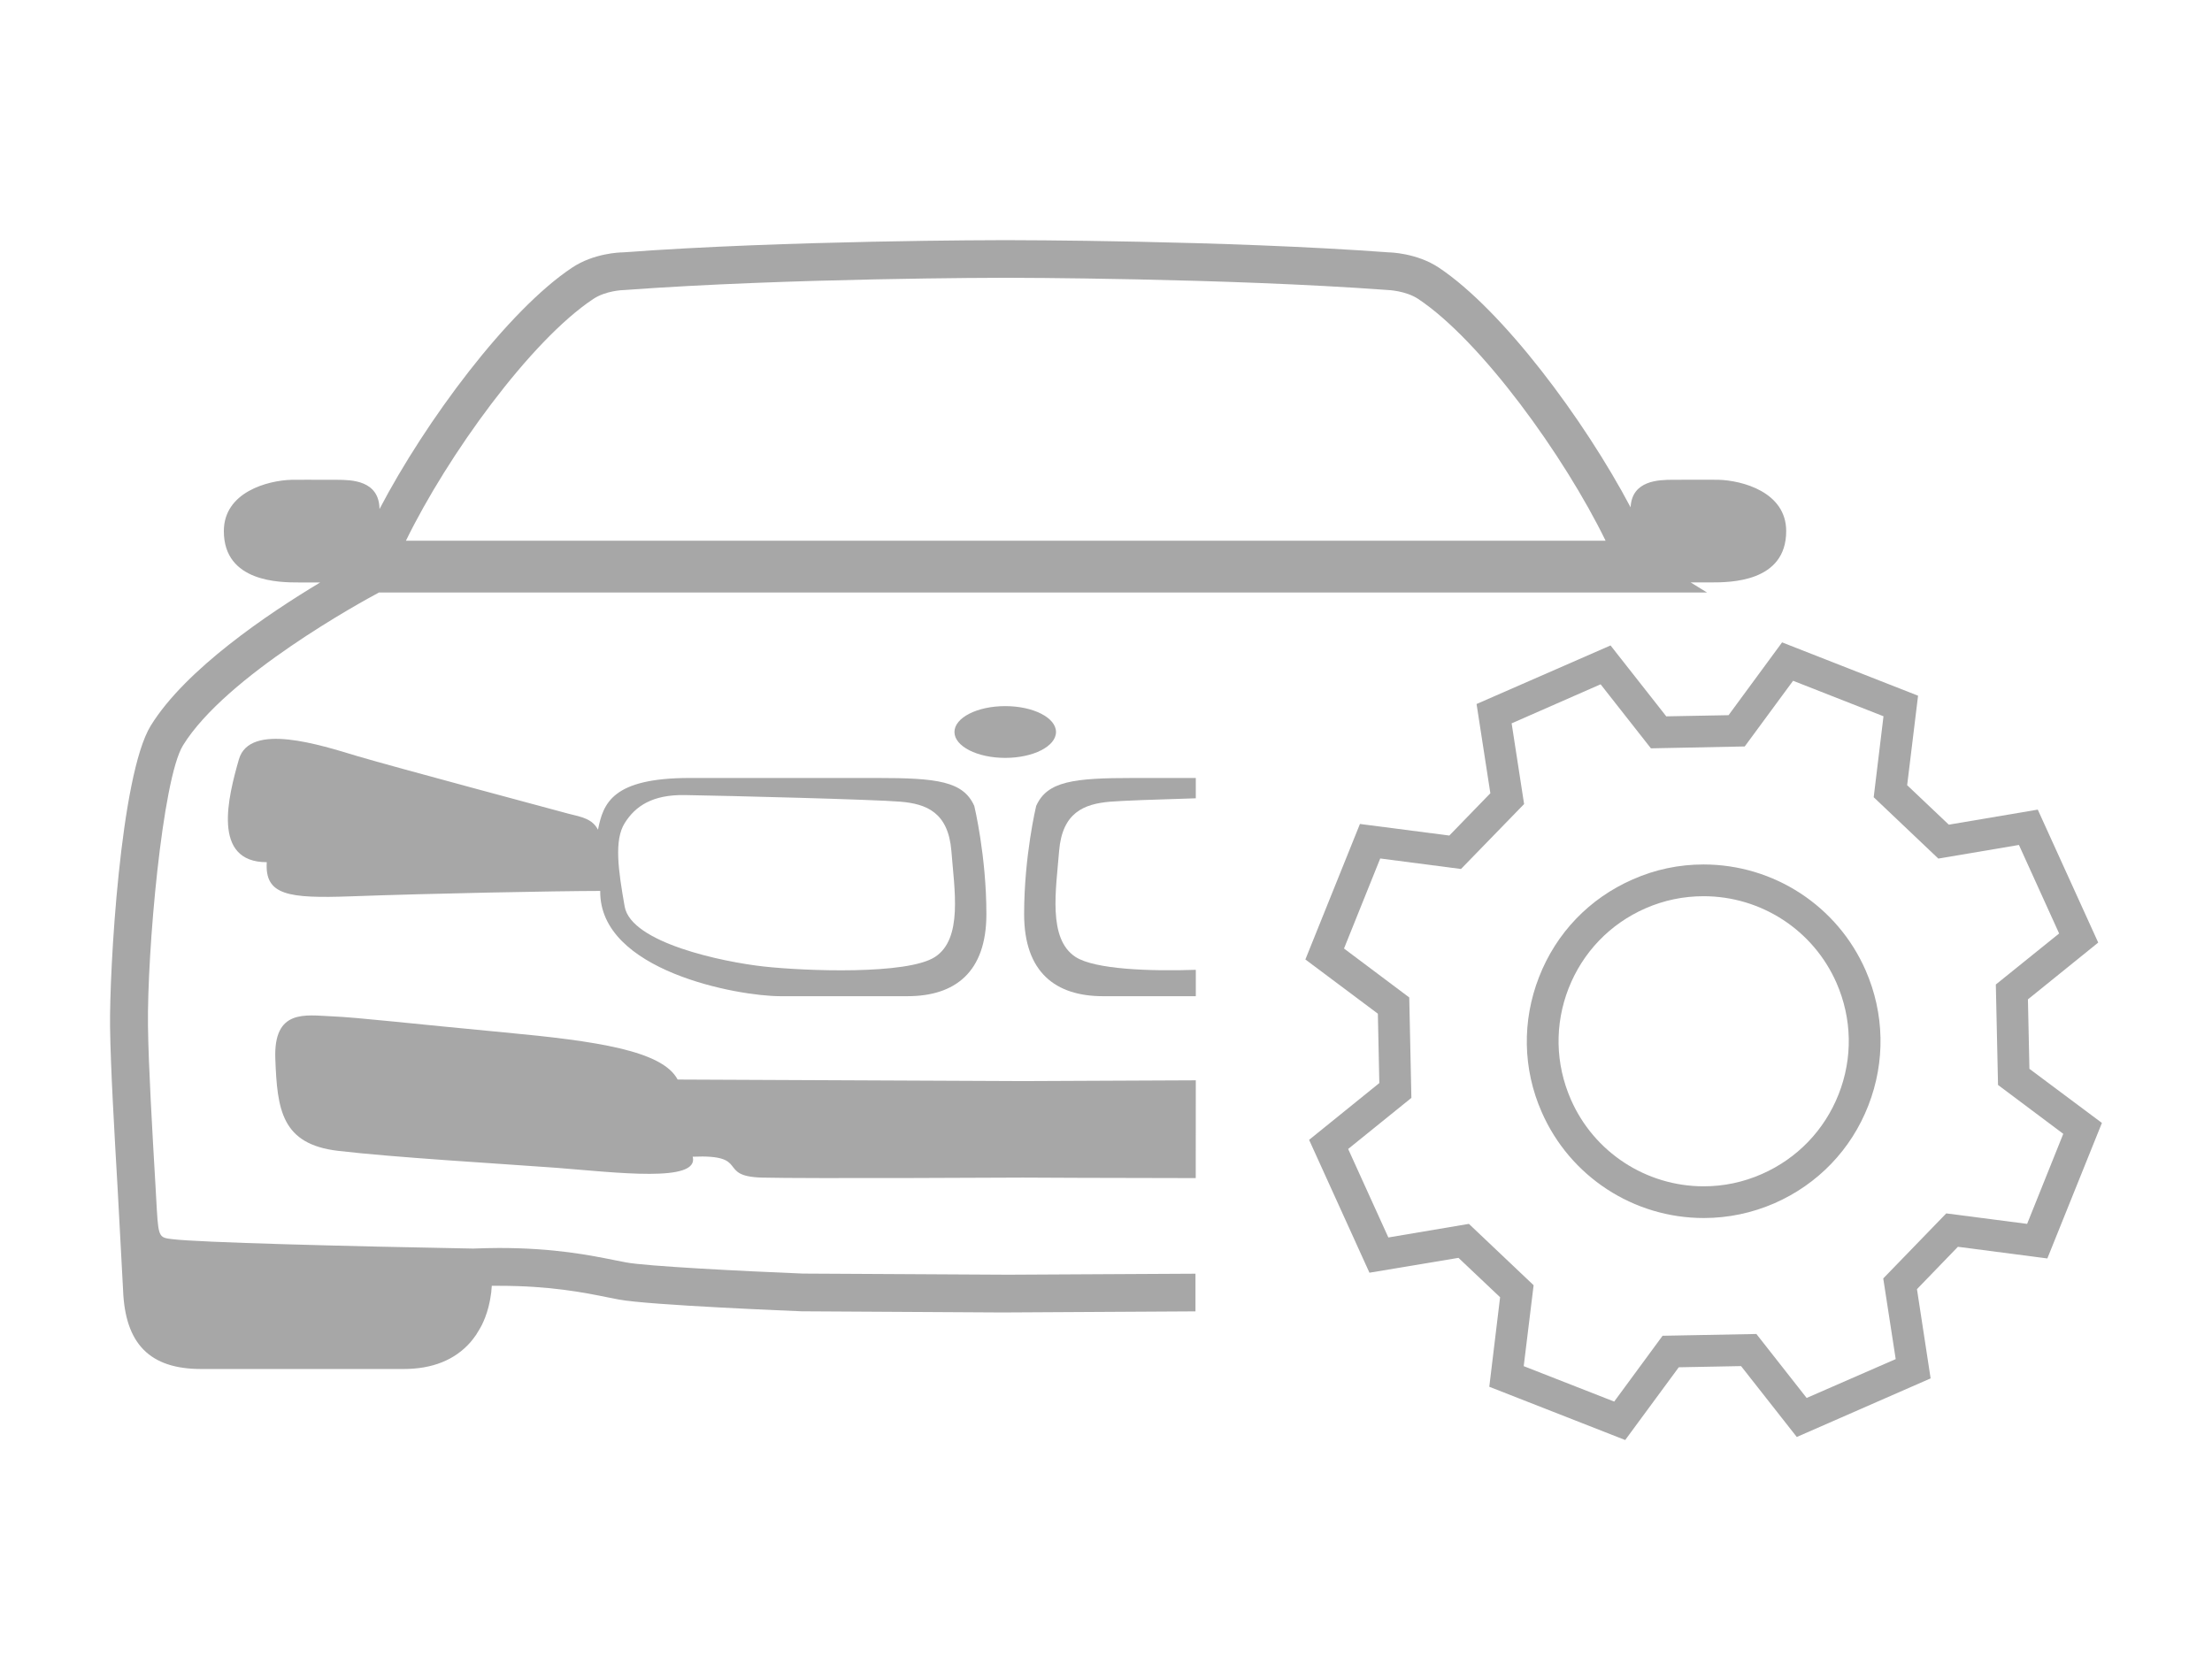 <?xml version="1.0" encoding="utf-8"?>
<!-- Generator: Adobe Illustrator 16.0.4, SVG Export Plug-In . SVG Version: 6.00 Build 0)  -->
<!DOCTYPE svg PUBLIC "-//W3C//DTD SVG 1.1//EN" "http://www.w3.org/Graphics/SVG/1.1/DTD/svg11.dtd">
<svg version="1.1" id="Layer_1" xmlns="http://www.w3.org/2000/svg" xmlns:xlink="http://www.w3.org/1999/xlink" x="0px" y="0px"
	 width="68.354px" height="51.926px" viewBox="0 0 68.354 51.926" enable-background="new 0 0 68.354 51.926" xml:space="preserve">
<g>
	<rect x="0.376" y="-0.037" fill="none" width="67.978" height="51.963"/>
</g>
<g>
	<g>
		<ellipse fill="#A7A7A7" cx="31.063" cy="22.623" rx="1.569" ry="0.8"/>
		<path fill="#A7A7A7" d="M10.842,27.702c2.455-0.09,6.357-0.165,7.706-0.167c-0.033,2.474,4.259,3.253,5.563,3.253
			c1.3,0,2.468,0,3.932,0c1.465,0,2.438-0.737,2.438-2.536c0-1.801-0.374-3.343-0.374-3.343c-0.341-0.767-1.151-0.865-3.007-0.865
			s-4.804,0-5.784,0c-2.4,0-2.675,0.785-2.837,1.599c-0.177-0.335-0.49-0.391-0.914-0.495c-0.42-0.115-5.373-1.439-6.517-1.778
			c-1.146-0.345-3.326-1.056-3.664,0.094c-0.33,1.151-0.854,3.183,0.86,3.183C8.178,27.669,8.904,27.771,10.842,27.702z
			 M19.304,25.439c0.33-0.53,0.862-0.882,1.852-0.867c1.323,0.021,5.868,0.136,6.671,0.205c0.804,0.068,1.474,0.331,1.572,1.521
			c0.092,1.192,0.359,2.711-0.504,3.276c-0.859,0.561-4.035,0.435-5.291,0.297c-1.259-0.139-4.101-0.728-4.301-1.854
			C19.105,26.894,18.972,25.967,19.304,25.439z"/>
		<path fill="#A7A7A7" d="M32.019,24.909c0,0-0.372,1.542-0.372,3.343c0,1.799,0.972,2.536,2.437,2.536c1.059,0,1.961,0,2.868,0
			v-0.815c-1.41,0.048-3.124-0.012-3.718-0.399c-0.862-0.563-0.6-2.083-0.506-3.274c0.099-1.192,0.77-1.453,1.574-1.523
			c0.355-0.03,1.438-0.07,2.65-0.105v-0.628c-0.686,0-1.355,0-1.926,0C33.172,24.044,32.359,24.143,32.019,24.909z"/>
	</g>
	<path fill="#A7A7A7" d="M36.952,33.388l-5.332,0.024l-10.68-0.048c-0.473-0.895-2.513-1.191-5.36-1.457
		c-2.849-0.267-4.528-0.465-5.331-0.497c-0.806-0.033-1.803-0.24-1.741,1.321c0.059,1.566,0.192,2.633,1.942,2.837
		c1.753,0.205,4.876,0.387,6.736,0.523c1.859,0.145,4.429,0.469,4.22-0.342c1.797-0.079,0.728,0.603,2.129,0.645
		c1.401,0.036,8.078,0,8.078,0s2.949,0.016,5.337,0.016L36.952,33.388L36.952,33.388z"/>
	<path fill="#A7A7A7" d="M24.812,39.361c-1.864-0.075-4.857-0.228-5.468-0.346c-0.098-0.018-0.203-0.038-0.313-0.061
		c-0.798-0.159-1.889-0.384-3.615-0.384c-0.261,0-0.535,0.009-0.797,0.018c-3.968-0.072-8.495-0.19-9.295-0.291
		c-0.386-0.046-0.426-0.051-0.476-0.879l-0.04-0.715c-0.108-1.85-0.219-3.767-0.235-4.988c-0.03-2.291,0.442-7.637,1.081-8.677
		c1.324-2.149,5.548-4.456,6.057-4.726h30.5h8.223h2.316c-0.177-0.109-0.347-0.215-0.507-0.312h0.633c0.574,0,2.32,0,2.32-1.586
		c0-1.21-1.364-1.566-2.092-1.586c0,0-0.77-0.005-1.421,0c-0.412,0.003-1.255,0.01-1.295,0.852
		c-1.434-2.714-3.956-6.097-5.925-7.408c-0.688-0.459-1.53-0.472-1.54-0.472h-0.006c-5.062-0.375-11.723-0.378-11.791-0.378h-0.112
		c-0.069,0-6.739,0.003-11.773,0.378c-0.089,0-0.891,0.025-1.563,0.472c-1.985,1.32-4.527,4.738-5.951,7.461
		c-0.01-0.895-0.877-0.901-1.296-0.904c-0.653-0.005-1.419,0-1.427,0c-0.722,0.02-2.087,0.374-2.087,1.586
		c0,1.586,1.746,1.586,2.318,1.586h0.66c-1.595,0.957-4.161,2.681-5.237,4.427c-0.944,1.533-1.278,7.586-1.257,9.302
		c0.016,1.248,0.128,3.173,0.236,5.043l0.166,3.098c0.063,1.666,0.829,2.439,2.411,2.439h6.257c0.889,0,1.585-0.278,2.069-0.831
		c0.057-0.066,0.111-0.139,0.173-0.226l0.044-0.074c0.036-0.055,0.071-0.114,0.112-0.19l0.026-0.049
		c0.039-0.081,0.072-0.16,0.103-0.239l0.01-0.032c0.028-0.068,0.049-0.14,0.068-0.209l0.02-0.071
		c0.015-0.062,0.029-0.117,0.039-0.173l0.012-0.063c0.014-0.074,0.024-0.146,0.033-0.212l0.003-0.042
		c0.007-0.055,0.011-0.109,0.014-0.16c0.071,0,0.141,0,0.212,0c1.608,0,2.635,0.208,3.396,0.362
		c0.112,0.021,0.213,0.043,0.312,0.061c0.934,0.179,5.604,0.362,5.66,0.365l6.199,0.036l5.966-0.034v-1.164l-5.79,0.031
		L24.812,39.361z M18.33,9.242c0.38-0.255,0.9-0.279,0.973-0.279c5.024-0.372,11.652-0.378,11.72-0.378h0.112
		c0.066,0,6.696,0.006,11.753,0.378c0.004,0,0.547,0.019,0.938,0.277c1.943,1.294,4.509,4.846,5.789,7.471H12.544
		C13.83,14.074,16.39,10.531,18.33,9.242z"/>
	<g>
		<path fill="#A7A7A7" d="M52.641,26.717c-0.754,0-1.489,0.153-2.185,0.461c-1.339,0.585-2.367,1.655-2.897,3.017
			c-0.53,1.357-0.505,2.842,0.083,4.177c0.871,1.988,2.835,3.272,5.007,3.272c0.757,0,1.492-0.155,2.188-0.458
			c1.337-0.587,2.367-1.657,2.897-3.018c0.53-1.359,0.5-2.844-0.083-4.178C56.779,27.999,54.814,26.717,52.641,26.717z
			 M56.819,33.812c-0.437,1.113-1.28,1.991-2.376,2.473c-0.573,0.252-1.177,0.379-1.795,0.379c-1.782,0-3.395-1.055-4.107-2.686
			c-0.48-1.099-0.506-2.314-0.069-3.433c0.437-1.115,1.279-1.992,2.377-2.473c0.572-0.25,1.176-0.374,1.793-0.374
			c1.783,0,3.397,1.052,4.11,2.683C57.231,31.479,57.257,32.695,56.819,33.812z"/>
		<path fill="#A7A7A7" d="M62.712,33.033l-0.046-2.147l2.172-1.755l-1.868-4.109l-2.749,0.465l-1.287-1.22l0.337-2.766l-4.202-1.648
			l-1.654,2.25l-1.925,0.036l-1.722-2.191l-4.14,1.81l0.426,2.758l-1.268,1.307l-2.762-0.358l-1.686,4.188l2.24,1.676l0.045,2.144
			l-2.17,1.755l1.865,4.106l2.751-0.459l1.286,1.217l-0.334,2.767l4.2,1.646l1.655-2.248l1.925-0.037l1.722,2.191l4.136-1.811
			l-0.422-2.758l1.265-1.309l2.764,0.36l1.686-4.188L62.712,33.033z M62.641,37.825l-2.499-0.324l-1.947,2.01l0.385,2.493
			l-2.752,1.201l-1.553-1.977l-2.899,0.055l-1.495,2.034l-2.796-1.095l0.306-2.501l-2-1.896l-2.489,0.42l-1.242-2.735l1.954-1.579
			l-0.066-3.104l-2.016-1.512l1.119-2.783l2.496,0.325l1.95-2.007l-0.385-2.494l2.749-1.207l1.555,1.979l2.899-0.058l1.494-2.03
			l2.794,1.097L57.9,24.639l1.997,1.896l2.491-0.421l1.242,2.736l-1.956,1.577l0.068,3.105l2.016,1.51L62.641,37.825z"/>
	</g>
</g>
</svg>
